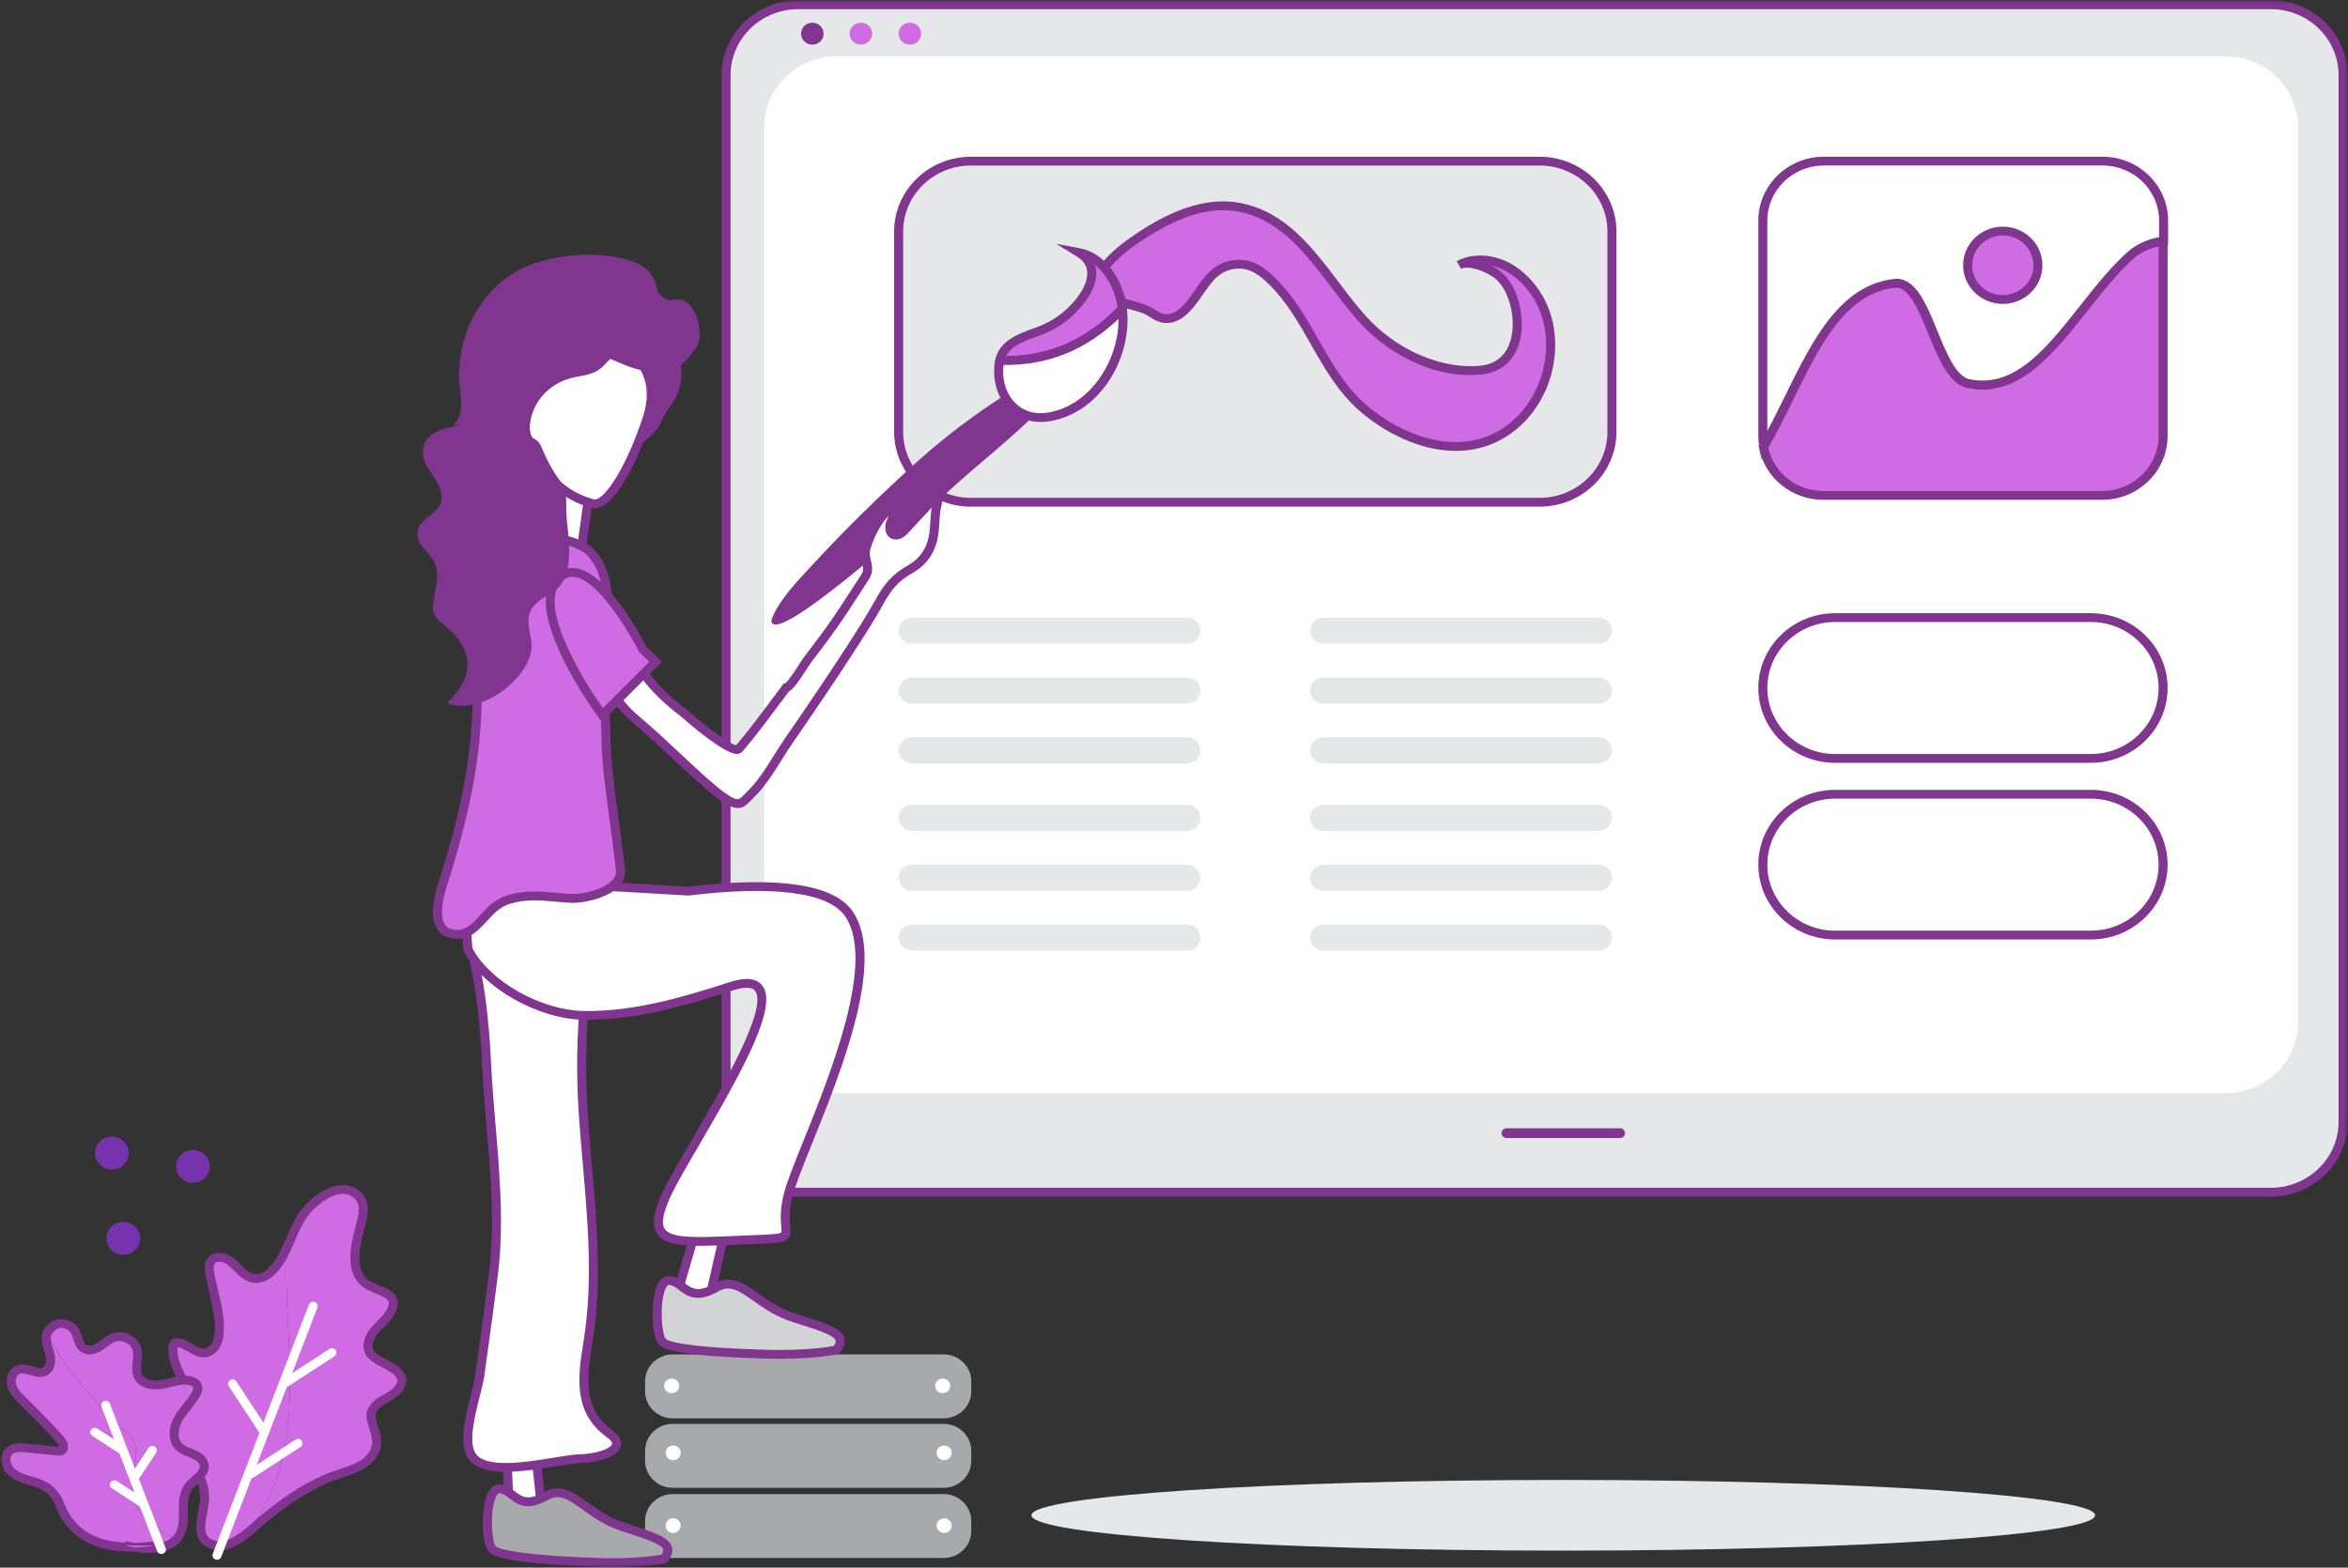 <svg width="286" height="191" viewBox="0 0 286 191" fill="none" xmlns="http://www.w3.org/2000/svg">
<rect x="0" y="0" width="286" height="191" fill="#333333" stroke="none"/>
<mask id="mask0_241_614" style="mask-type:luminance" maskUnits="userSpaceOnUse" x="0" y="0" width="286" height="191">
<path d="M0 0H286V191H0V0Z" fill="white"/>
</mask>
<g mask="url(#mask0_241_614)">
<path d="M34.944 152.023C34.443 153.117 33.876 154.159 33.014 154.971C32.361 155.59 31.349 156.009 30.46 155.643C29.332 155.177 28.745 154.033 27.711 153.443C27.036 153.058 26.01 153.073 25.634 153.741C25.441 154.084 25.474 154.502 25.513 154.893C25.715 156.939 28.275 163.565 25.315 164.752C24.104 165.237 22.89 163.749 21.715 163.598C21.543 163.575 21.343 163.577 21.224 163.701C21.144 163.783 21.118 163.903 21.103 164.016C20.852 165.807 21.982 167.462 22.724 169.12C23.142 170.059 23.133 171.837 21.606 171.045C21.208 170.839 20.815 170.553 20.367 170.578C19.476 170.627 19.172 171.795 19.355 172.648C19.707 174.297 20.846 175.562 22.007 176.819C23.718 178.674 25.163 180.465 24.885 183.091C24.742 184.438 23.771 187.025 25.327 187.947C26.887 188.871 28.508 188.041 29.923 186.945C32.443 183.827 34.203 180.105 34.794 175.499C36.105 168.236 34.541 159.702 34.944 152.023Z" fill="#CF6BE3"/>
<path d="M44.981 164.707C44.599 163.867 45.012 162.877 45.599 162.159C46.189 161.442 46.954 160.864 47.447 160.079C49.057 157.523 46.132 157.488 44.576 156.414C43.775 155.861 43.356 154.895 43.26 153.943C43.127 152.644 43.411 151.165 43.755 149.907C44.127 148.549 44.666 146.956 43.761 145.862C41.786 143.473 38.259 146.156 36.99 147.923C36.119 149.135 35.589 150.623 34.944 152.025C34.541 159.704 36.103 168.238 34.79 175.499C34.199 180.105 32.439 183.828 29.919 186.945C30.793 186.27 31.589 185.493 32.241 184.963C34.575 183.074 37.069 181.305 39.862 180.116C41.236 179.531 42.794 179.239 44.078 178.473C44.879 177.996 45.568 177.273 45.789 176.384C46.404 173.911 43.54 172.335 46.733 170.538C47.393 170.166 48.103 169.814 48.55 169.212C50.337 166.802 45.676 166.237 44.981 164.707Z" fill="#CF6BE3"/>
<path fill-rule="evenodd" clip-rule="evenodd" d="M25.039 188.403C25.603 188.737 26.171 188.878 26.733 188.878C28.625 188.878 30.43 187.275 31.722 186.121L31.732 186.112C32.04 185.839 32.328 185.583 32.592 185.369C34.508 183.818 37.088 181.874 40.079 180.601C40.586 180.385 41.117 180.212 41.678 180.028L41.679 180.028C42.585 179.733 43.521 179.427 44.364 178.924C45.392 178.311 46.089 177.451 46.324 176.502C46.596 175.413 46.281 174.469 46.029 173.712L46.028 173.711L46.027 173.707C45.636 172.534 45.421 171.888 47.009 170.994L47.222 170.875L47.227 170.873C47.837 170.534 48.529 170.149 48.996 169.519C49.428 168.935 49.587 168.366 49.464 167.828C49.239 166.834 48.158 166.244 47.113 165.676C46.433 165.306 45.664 164.886 45.482 164.485C45.194 163.854 45.576 163.041 46.028 162.489C46.248 162.224 46.492 161.978 46.752 161.717L46.768 161.701C47.172 161.294 47.59 160.872 47.915 160.356C48.424 159.547 48.577 158.868 48.385 158.28C48.097 157.402 47.142 157.005 46.218 156.624C45.746 156.429 45.259 156.227 44.891 155.973C44.294 155.561 43.898 154.802 43.804 153.888C43.703 152.873 43.863 151.579 44.284 150.043L44.366 149.743C44.738 148.409 45.2 146.749 44.186 145.523C43.54 144.742 42.679 144.349 41.681 144.38C39.574 144.448 37.407 146.398 36.536 147.612C35.851 148.568 35.371 149.678 34.907 150.753C34.279 152.21 33.686 153.586 32.629 154.584C32.126 155.059 31.327 155.418 30.671 155.147C30.158 154.934 29.753 154.527 29.324 154.095L29.32 154.092L29.313 154.085C28.922 153.69 28.516 153.281 27.987 152.979C27.437 152.666 26.738 152.569 26.161 152.726C25.709 152.848 25.358 153.111 25.149 153.483C24.869 153.98 24.923 154.53 24.962 154.934L24.963 154.945C25.013 155.449 25.187 156.175 25.389 157.016L25.393 157.034L25.395 157.041C25.977 159.467 26.948 163.519 25.104 164.258C24.665 164.434 24.152 164.17 23.42 163.749C22.902 163.449 22.365 163.14 21.784 163.066C21.369 163.014 21.044 163.102 20.821 163.331C20.633 163.525 20.58 163.758 20.554 163.941C20.335 165.514 21.038 166.928 21.717 168.294L21.744 168.347C21.907 168.676 22.07 169.004 22.216 169.332C22.479 169.919 22.434 170.612 22.302 170.702C22.302 170.702 22.302 170.702 22.302 170.702C22.291 170.705 22.175 170.733 21.86 170.57C21.788 170.532 21.713 170.492 21.641 170.45C21.291 170.253 20.85 170.013 20.331 170.04C19.887 170.064 19.503 170.267 19.219 170.627C18.808 171.15 18.648 171.984 18.812 172.753C19.204 174.581 20.472 175.958 21.594 177.174C23.244 178.962 24.589 180.637 24.334 183.034C24.308 183.293 24.247 183.602 24.181 183.935L24.174 183.972C23.882 185.453 23.483 187.481 25.039 188.403ZM25.429 183.144C25.728 180.315 24.172 178.367 22.412 176.458C21.334 175.289 20.22 174.079 19.893 172.535C19.797 172.081 19.881 171.553 20.096 171.28C20.208 171.139 20.316 171.114 20.398 171.11C20.606 171.103 20.833 171.23 21.087 171.372L21.099 171.379C21.183 171.427 21.265 171.473 21.349 171.516C22.275 171.995 22.815 171.703 23.056 171.486C23.745 170.864 23.53 169.57 23.23 168.902C23.078 168.562 22.91 168.221 22.741 167.879L22.714 167.824C22.083 166.559 21.49 165.363 21.645 164.128C22.005 164.174 22.422 164.415 22.864 164.67C23.653 165.126 24.548 165.641 25.527 165.248C28.238 164.162 27.174 159.731 26.47 156.795L26.468 156.788L26.459 156.749C26.269 155.955 26.105 155.27 26.063 154.842C26.03 154.496 26.01 154.195 26.12 153.998C26.182 153.884 26.298 153.804 26.458 153.76C26.748 153.68 27.144 153.741 27.435 153.907C27.837 154.136 28.175 154.477 28.534 154.84L28.545 154.851C29.029 155.338 29.529 155.842 30.246 156.137C31.44 156.628 32.691 156.025 33.398 155.357C34.613 154.21 35.276 152.674 35.918 151.187L35.925 151.17C36.385 150.1 36.822 149.091 37.44 148.228C38.245 147.106 40.105 145.505 41.722 145.452C42.362 145.433 42.9 145.673 43.333 146.196C43.994 146.997 43.646 148.251 43.307 149.463L43.223 149.768C42.761 151.451 42.595 152.834 42.712 153.994C42.837 155.218 43.401 156.257 44.259 156.849C44.722 157.168 45.265 157.393 45.789 157.61L45.791 157.611C46.485 157.899 47.203 158.196 47.338 158.606C47.447 158.94 47.203 159.438 46.978 159.795C46.711 160.217 46.347 160.583 45.962 160.97L45.93 161.003C45.673 161.262 45.409 161.528 45.169 161.821C44.321 162.854 44.063 164.012 44.476 164.922C44.806 165.65 45.663 166.117 46.572 166.612L46.576 166.615L46.578 166.616C47.373 167.048 48.272 167.538 48.391 168.063C48.442 168.292 48.35 168.563 48.105 168.893C47.776 169.336 47.244 169.633 46.678 169.946L46.459 170.068C44.098 171.398 44.568 172.806 44.983 174.047L44.986 174.056C45.216 174.748 45.454 175.462 45.257 176.254C45.032 177.159 44.243 177.744 43.793 178.014C43.061 178.452 42.228 178.724 41.347 179.012L41.332 179.017L41.331 179.018C40.771 179.201 40.194 179.389 39.643 179.624C36.524 180.95 33.862 182.954 31.891 184.549C31.613 184.776 31.309 185.045 30.985 185.333L30.984 185.333C29.377 186.76 27.375 188.535 25.609 187.487C24.707 186.955 25.008 185.422 25.25 184.188L25.253 184.177C25.329 183.793 25.397 183.44 25.429 183.144Z" fill="#80358F"/>
<path d="M26.433 190.042C26.368 190.042 26.304 190.031 26.239 190.008C25.955 189.903 25.811 189.594 25.918 189.317L37.634 158.952C37.742 158.675 38.059 158.534 38.343 158.639C38.627 158.744 38.772 159.053 38.664 159.33L26.948 189.695C26.864 189.91 26.656 190.042 26.433 190.042Z" fill="white"/>
<path d="M34.729 169.049C34.551 169.049 34.377 168.965 34.271 168.811C34.103 168.565 34.171 168.231 34.424 168.067L40.124 164.363C40.379 164.199 40.719 164.266 40.888 164.512C41.056 164.758 40.988 165.092 40.735 165.256L35.035 168.96C34.939 169.021 34.833 169.049 34.729 169.049Z" fill="white"/>
<path d="M30.597 180.101C30.419 180.101 30.244 180.017 30.139 179.862C29.97 179.616 30.039 179.282 30.291 179.118L35.992 175.415C36.246 175.251 36.587 175.317 36.755 175.564C36.924 175.81 36.855 176.144 36.602 176.308L30.902 180.011C30.808 180.072 30.702 180.101 30.597 180.101Z" fill="white"/>
<path d="M31.961 174.671C31.779 174.671 31.603 174.583 31.497 174.424L27.87 168.906C27.707 168.656 27.782 168.326 28.036 168.166C28.291 168.006 28.631 168.078 28.796 168.328L32.423 173.846C32.586 174.096 32.511 174.426 32.257 174.587C32.165 174.644 32.063 174.671 31.961 174.671Z" fill="white"/>
<path d="M16.453 183.362C14.987 181.217 17.92 176.928 15.719 174.783C12.057 171.213 8.032 167.275 5.753 162.461C5.716 162.558 5.685 162.657 5.667 162.758C5.528 163.52 5.89 164.271 6.074 165.023C6.258 165.775 6.172 166.733 5.47 167.092C4.489 167.595 3.271 166.496 2.232 166.874C1.482 167.145 1.21 168.103 1.441 168.849C1.672 169.595 2.261 170.173 2.825 170.727C4.35 172.221 5.834 173.753 7.272 175.323C7.658 175.745 7.987 176.516 7.464 176.76C7.308 176.834 7.124 176.817 6.949 176.8C5.726 176.674 4.501 176.55 3.277 176.424C2.539 176.348 1.701 176.302 1.153 176.789C0.464 177.397 0.642 178.565 1.276 179.227C1.911 179.889 2.848 180.172 3.745 180.418C5.587 180.923 6.621 181.626 7.327 183.41C8.936 187.466 12.419 188.56 16.328 188.525C15.943 188.462 15.561 188.384 15.193 188.296L18.971 188.357C18.078 188.457 17.193 188.518 16.328 188.525C18.303 188.848 20.418 188.764 21.533 187.476C19.486 186.73 17.702 185.392 16.453 183.362Z" fill="#CF6BE3"/>
<path d="M23.025 181.061C23.702 180.208 25.016 179.59 24.873 178.519C24.789 177.886 24.184 177.447 23.587 177.185C22.99 176.924 22.328 176.75 21.852 176.311C20.95 175.474 21.091 174.001 21.676 172.928C22.264 171.858 23.199 171.003 23.816 169.948C24.021 169.597 24.192 169.17 24.025 168.799C23.875 168.46 23.485 168.282 23.113 168.212C22.032 168.004 20.948 168.443 19.869 168.652C18.791 168.862 17.456 168.74 16.904 167.811C16.311 166.815 16.97 165.529 16.684 164.413C16.397 163.293 15.028 162.566 13.907 162.94C13.245 163.159 12.74 163.674 12.159 164.052C11.577 164.43 10.782 164.668 10.199 164.292C9.504 163.846 9.532 162.848 9.109 162.15C8.725 161.514 7.915 161.152 7.171 161.283C6.531 161.396 5.979 161.865 5.751 162.457C8.03 167.273 12.057 171.211 15.717 174.779C17.918 176.924 14.983 181.213 16.451 183.358C17.702 185.388 19.486 186.726 21.531 187.47C22.005 186.922 22.303 186.165 22.326 185.119C22.361 183.723 22.144 182.167 23.025 181.061Z" fill="#CF6BE3"/>
<path fill-rule="evenodd" clip-rule="evenodd" d="M16.299 189.063C16.9 189.159 17.53 189.222 18.155 189.222C19.353 189.222 20.525 188.993 21.412 188.332C22.348 187.634 22.839 186.56 22.874 185.14C22.881 184.913 22.879 184.682 22.877 184.449C22.877 184.41 22.876 184.371 22.876 184.331C22.864 183.209 22.857 182.148 23.456 181.395C23.64 181.164 23.888 180.942 24.152 180.708L24.153 180.708C24.808 180.126 25.55 179.467 25.415 178.456C25.317 177.737 24.748 177.113 23.808 176.703C23.67 176.642 23.531 176.588 23.39 176.532C23.371 176.525 23.352 176.518 23.332 176.51L23.323 176.506C22.904 176.342 22.506 176.186 22.228 175.928C21.545 175.294 21.676 174.069 22.16 173.188C22.441 172.676 22.812 172.213 23.204 171.723L23.217 171.707C23.591 171.242 23.978 170.759 24.294 170.221L24.296 170.216C24.432 169.98 24.835 169.281 24.528 168.593C24.325 168.135 23.859 167.815 23.219 167.693C22.296 167.516 21.423 167.733 20.576 167.944L20.568 167.946C20.3 168.015 20.03 168.082 19.76 168.135C18.918 168.301 17.791 168.246 17.377 167.551C17.131 167.135 17.184 166.599 17.248 165.979C17.305 165.432 17.364 164.865 17.217 164.292C17.043 163.613 16.551 163.016 15.87 162.653C15.189 162.291 14.406 162.213 13.729 162.44C13.196 162.615 12.779 162.931 12.374 163.237L12.36 163.247C12.194 163.373 12.027 163.499 11.853 163.613C11.46 163.871 10.868 164.086 10.502 163.852C10.236 163.682 10.119 163.308 9.986 162.877L9.98 162.86C9.878 162.535 9.773 162.199 9.582 161.884C9.079 161.052 8.054 160.591 7.073 160.762C6.098 160.932 5.297 161.716 5.123 162.667C4.998 163.35 5.198 164.004 5.373 164.58L5.376 164.588C5.383 164.612 5.39 164.635 5.397 164.658C5.447 164.822 5.497 164.986 5.536 165.149C5.673 165.706 5.63 166.405 5.211 166.618C4.902 166.777 4.469 166.649 3.968 166.5C3.379 166.324 2.711 166.126 2.038 166.372C0.959 166.763 0.613 168.044 0.912 169.005C1.181 169.875 1.839 170.521 2.421 171.092L2.433 171.104C3.943 172.583 5.432 174.123 6.861 175.68C7.059 175.895 7.167 176.153 7.182 176.279C7.13 176.279 7.07 176.273 7.027 176.269C7.019 176.269 7.012 176.268 7.006 176.268L3.334 175.892C2.474 175.804 1.496 175.762 0.783 176.392C0.405 176.726 0.186 177.204 0.163 177.743C0.133 178.408 0.399 179.099 0.873 179.593C1.588 180.338 2.568 180.65 3.594 180.933C5.407 181.431 6.217 182.104 6.812 183.602C8.609 188.128 12.619 189.09 16.299 189.063ZM18.944 188.107L18.91 187.823C18 187.924 17.152 187.978 16.358 187.987C15.976 187.922 15.623 187.848 15.324 187.775L15.277 187.964C11.387 187.764 9.038 186.237 7.84 183.217C7.014 181.131 5.718 180.402 3.894 179.902C2.991 179.654 2.2 179.406 1.68 178.863C1.412 178.584 1.249 178.162 1.265 177.788C1.271 177.611 1.321 177.365 1.523 177.187C1.899 176.855 2.568 176.892 3.22 176.958L6.893 177.334L6.905 177.335C7.109 177.355 7.41 177.383 7.705 177.243C8.001 177.103 8.198 176.853 8.263 176.54C8.378 175.97 8.022 175.335 7.684 174.964C6.241 173.394 4.739 171.839 3.214 170.347L3.194 170.326C2.683 169.823 2.157 169.304 1.967 168.692C1.815 168.204 1.979 167.538 2.424 167.376C2.751 167.258 3.183 167.386 3.644 167.523L3.651 167.525C4.291 167.715 5.017 167.929 5.726 167.567C6.734 167.05 6.832 165.807 6.611 164.899C6.567 164.714 6.511 164.53 6.455 164.346C6.448 164.323 6.441 164.301 6.435 164.279L6.433 164.272C6.277 163.765 6.13 163.287 6.21 162.852C6.302 162.35 6.758 161.903 7.272 161.814C7.787 161.724 8.375 161.986 8.639 162.424C8.764 162.629 8.845 162.89 8.932 163.167L8.936 163.182C9.107 163.733 9.3 164.359 9.9 164.743C10.595 165.187 11.554 165.098 12.47 164.5C12.666 164.373 12.854 164.231 13.041 164.088L13.049 164.083C13.398 163.818 13.727 163.568 14.089 163.449C14.48 163.319 14.938 163.371 15.349 163.588C15.762 163.806 16.056 164.155 16.156 164.544C16.257 164.934 16.211 165.384 16.162 165.859L16.162 165.865L16.162 165.865C16.089 166.569 16.007 167.367 16.434 168.082C17.14 169.267 18.728 169.427 19.985 169.181C20.273 169.126 20.562 169.053 20.85 168.981C21.614 168.79 22.332 168.61 23.013 168.74C23.276 168.792 23.473 168.897 23.526 169.017C23.583 169.147 23.518 169.385 23.342 169.687C23.066 170.156 22.722 170.587 22.355 171.043C21.946 171.553 21.526 172.079 21.197 172.678C20.539 173.879 20.345 175.651 21.479 176.701C21.911 177.101 22.428 177.304 22.931 177.5C22.949 177.507 22.966 177.514 22.984 177.521C23.113 177.571 23.24 177.62 23.366 177.676C23.636 177.794 24.268 178.118 24.331 178.59C24.387 179.015 24.023 179.372 23.418 179.91C23.131 180.164 22.833 180.429 22.592 180.733C21.761 181.777 21.772 183.128 21.782 184.324V184.335V184.336C21.784 184.597 21.786 184.856 21.78 185.11C21.753 186.203 21.416 186.978 20.748 187.476C20.257 187.842 19.623 188.031 18.944 188.107Z" fill="#80358F"/>
<path d="M19.658 189.342C19.435 189.342 19.225 189.208 19.143 188.995L12.358 171.412C12.251 171.135 12.395 170.826 12.679 170.721C12.963 170.616 13.28 170.757 13.388 171.034L20.173 188.617C20.28 188.893 20.136 189.203 19.852 189.308C19.787 189.33 19.721 189.342 19.658 189.342Z" fill="white"/>
<path d="M14.852 177.185C14.748 177.185 14.641 177.157 14.547 177.096L11.246 174.951C10.994 174.787 10.925 174.453 11.094 174.207C11.262 173.961 11.605 173.894 11.857 174.058L15.158 176.203C15.41 176.367 15.479 176.701 15.31 176.947C15.205 177.101 15.03 177.185 14.852 177.185Z" fill="white"/>
<path d="M17.244 183.585C17.141 183.585 17.033 183.556 16.939 183.495L13.639 181.351C13.386 181.187 13.318 180.853 13.486 180.607C13.654 180.36 13.995 180.294 14.249 180.458L17.55 182.602C17.802 182.767 17.871 183.1 17.702 183.347C17.597 183.501 17.422 183.585 17.244 183.585Z" fill="white"/>
<path d="M16.455 180.441C16.354 180.441 16.252 180.414 16.16 180.357C15.903 180.196 15.829 179.864 15.993 179.616L18.094 176.42C18.258 176.17 18.599 176.098 18.853 176.258C19.11 176.418 19.184 176.75 19.02 176.998L16.919 180.194C16.814 180.355 16.636 180.441 16.455 180.441Z" fill="white"/>
<path d="M15.193 188.294C15.559 188.382 15.941 188.46 16.328 188.523C17.194 188.516 18.08 188.455 18.971 188.355L15.193 188.294Z" fill="#CF6BE3"/>
<path d="M23.505 144.116C24.638 144.116 25.556 143.221 25.556 142.117C25.556 141.012 24.638 140.117 23.505 140.117C22.372 140.117 21.453 141.012 21.453 142.117C21.453 143.221 22.372 144.116 23.505 144.116Z" fill="#7732AD"/>
<path d="M13.625 142.493C14.758 142.493 15.676 141.597 15.676 140.493C15.676 139.388 14.758 138.493 13.625 138.493C12.492 138.493 11.573 139.388 11.573 140.493C11.573 141.597 12.492 142.493 13.625 142.493Z" fill="#7732AD"/>
<path d="M15.015 152.886C16.148 152.886 17.066 151.991 17.066 150.886C17.066 149.782 16.148 148.886 15.015 148.886C13.882 148.886 12.963 149.782 12.963 150.886C12.963 151.991 13.882 152.886 15.015 152.886Z" fill="#7732AD"/>
<path d="M276.604 145.261H97.236C92.395 145.261 88.435 141.401 88.435 136.682V9.161C88.435 4.442 92.395 0.582 97.236 0.582H276.604C281.445 0.582 285.405 4.442 285.405 9.161V136.682C285.405 141.399 281.445 145.261 276.604 145.261Z" fill="#E6E7E8"/>
<path fill-rule="evenodd" clip-rule="evenodd" d="M97.236 145.797H276.604C281.76 145.797 285.957 141.708 285.955 136.68V9.161C285.955 4.135 281.76 0.046 276.604 0.046H97.236C92.08 0.046 87.885 4.135 87.885 9.161V136.682C87.885 141.708 92.08 145.797 97.236 145.797ZM88.985 9.159C88.985 4.724 92.687 1.116 97.236 1.116V1.118H276.604C281.153 1.118 284.855 4.726 284.855 9.161V136.678C284.855 141.113 281.153 144.721 276.604 144.721H97.236C92.687 144.721 88.985 141.113 88.985 136.678V9.159Z" fill="#80358F"/>
<path d="M271.103 133.192H101.889C97.048 133.192 93.088 129.332 93.088 124.614V15.452C93.088 10.733 97.048 6.873 101.889 6.873H271.103C275.944 6.873 279.904 10.733 279.904 15.452V124.614C279.904 129.332 275.944 133.192 271.103 133.192Z" fill="white"/>
<path d="M197.324 138.661H183.51C183.173 138.661 182.899 138.392 182.899 138.066C182.899 137.738 183.175 137.47 183.51 137.47H197.324C197.661 137.47 197.935 137.739 197.935 138.066C197.935 138.392 197.661 138.661 197.324 138.661Z" fill="#80358F"/>
<path d="M98.945 5.442C99.704 5.442 100.319 4.842 100.319 4.102C100.319 3.363 99.704 2.763 98.945 2.763C98.186 2.763 97.571 3.363 97.571 4.102C97.571 4.842 98.186 5.442 98.945 5.442Z" fill="#80358F"/>
<path d="M104.861 5.442C105.62 5.442 106.235 4.842 106.235 4.102C106.235 3.363 105.62 2.763 104.861 2.763C104.102 2.763 103.487 3.363 103.487 4.102C103.487 4.842 104.102 5.442 104.861 5.442Z" fill="#CF6BE3"/>
<path d="M110.831 5.442C111.59 5.442 112.206 4.842 112.206 4.102C112.206 3.363 111.59 2.763 110.831 2.763C110.073 2.763 109.457 3.363 109.457 4.102C109.457 4.842 110.073 5.442 110.831 5.442Z" fill="#CF6BE3"/>
<path d="M144.588 78.434H111.092C110.193 78.434 109.457 77.717 109.457 76.841C109.457 75.965 110.193 75.248 111.092 75.248H144.588C145.486 75.248 146.222 75.965 146.222 76.841C146.222 77.717 145.486 78.434 144.588 78.434Z" fill="#E6E7E8"/>
<path d="M144.588 85.729H111.092C110.193 85.729 109.457 85.011 109.457 84.136C109.457 83.26 110.193 82.542 111.092 82.542H144.588C145.486 82.542 146.222 83.26 146.222 84.136C146.222 85.011 145.486 85.729 144.588 85.729Z" fill="#E6E7E8"/>
<path d="M144.588 93.022H111.092C110.193 93.022 109.457 92.304 109.457 91.428C109.457 90.552 110.193 89.835 111.092 89.835H144.588C145.486 89.835 146.222 90.552 146.222 91.428C146.222 92.306 145.486 93.022 144.588 93.022Z" fill="#E6E7E8"/>
<path d="M144.588 101.245H111.092C110.193 101.245 109.457 100.528 109.457 99.652C109.457 98.776 110.193 98.059 111.092 98.059H144.588C145.486 98.059 146.222 98.776 146.222 99.652C146.222 100.528 145.486 101.245 144.588 101.245Z" fill="#E6E7E8"/>
<path d="M144.588 108.538H111.092C110.193 108.538 109.457 107.821 109.457 106.945C109.457 106.069 110.193 105.352 111.092 105.352H144.588C145.486 105.352 146.222 106.069 146.222 106.945C146.222 107.823 145.486 108.538 144.588 108.538Z" fill="#E6E7E8"/>
<path d="M144.588 115.833H111.092C110.193 115.833 109.457 115.115 109.457 114.24C109.457 113.364 110.193 112.646 111.092 112.646H144.588C145.486 112.646 146.222 113.364 146.222 114.24C146.222 115.115 145.486 115.833 144.588 115.833Z" fill="#E6E7E8"/>
<path d="M194.711 78.434H161.215C160.317 78.434 159.581 77.717 159.581 76.841C159.581 75.965 160.317 75.248 161.215 75.248H194.711C195.61 75.248 196.346 75.965 196.346 76.841C196.346 77.717 195.61 78.434 194.711 78.434Z" fill="#E6E7E8"/>
<path d="M194.711 85.729H161.215C160.317 85.729 159.581 85.011 159.581 84.136C159.581 83.26 160.317 82.542 161.215 82.542H194.711C195.61 82.542 196.346 83.26 196.346 84.136C196.346 85.011 195.61 85.729 194.711 85.729Z" fill="#E6E7E8"/>
<path d="M194.711 93.022H161.215C160.317 93.022 159.581 92.304 159.581 91.428C159.581 90.552 160.317 89.835 161.215 89.835H194.711C195.61 89.835 196.346 90.552 196.346 91.428C196.346 92.306 195.61 93.022 194.711 93.022Z" fill="#E6E7E8"/>
<path d="M194.711 101.245H161.215C160.317 101.245 159.581 100.528 159.581 99.652C159.581 98.776 160.317 98.059 161.215 98.059H194.711C195.61 98.059 196.346 98.776 196.346 99.652C196.346 100.528 195.61 101.245 194.711 101.245Z" fill="#E6E7E8"/>
<path d="M194.711 108.538H161.215C160.317 108.538 159.581 107.821 159.581 106.945C159.581 106.069 160.317 105.352 161.215 105.352H194.711C195.61 105.352 196.346 106.069 196.346 106.945C196.346 107.823 195.61 108.538 194.711 108.538Z" fill="#E6E7E8"/>
<path d="M194.711 115.833H161.215C160.317 115.833 159.581 115.115 159.581 114.24C159.581 113.364 160.317 112.646 161.215 112.646H194.711C195.61 112.646 196.346 113.364 196.346 114.24C196.346 115.115 195.61 115.833 194.711 115.833Z" fill="#E6E7E8"/>
<path d="M239.641 46.714C235.785 45.773 234.82 34.496 230.963 34.496C222.491 35.246 219.555 46.189 214.784 54.394C215.408 57.775 218.452 60.364 222.095 60.364H256.044C260.133 60.364 263.478 57.103 263.478 53.117V29.392C262.3 29.484 261.096 29.896 259.89 30.735C253.14 36.376 248.319 48.593 239.641 46.714Z" fill="#CF6BE3"/>
<path fill-rule="evenodd" clip-rule="evenodd" d="M222.097 60.901H256.044C260.446 60.901 264.028 57.411 264.027 53.115V28.81L263.433 28.856C262.094 28.959 260.795 29.444 259.53 30.327C257.318 32.176 255.302 34.727 253.35 37.196L253.336 37.214C249.206 42.444 245.3 47.382 239.766 46.189C238.165 45.792 237.016 42.991 235.906 40.284L235.904 40.28C234.573 37.03 233.314 33.96 230.914 33.96H230.912C224.092 34.565 220.688 41.488 217.397 48.183C216.417 50.179 215.401 52.245 214.306 54.129L214.208 54.297L214.244 54.487C214.929 58.204 218.231 60.901 222.097 60.901ZM222.097 59.828C218.83 59.828 216.029 57.594 215.363 54.486C216.438 52.617 217.429 50.601 218.388 48.647L218.39 48.643C221.694 41.924 224.815 35.578 230.961 35.031C232.568 35.031 233.747 37.904 234.886 40.682C236.102 43.646 237.359 46.708 239.508 47.233L239.522 47.237C245.745 48.585 250.04 43.148 254.198 37.884L254.209 37.87C256.13 35.439 258.117 32.924 260.209 31.172C261.084 30.562 261.997 30.171 262.928 30.003V53.117C262.928 56.817 259.839 59.828 256.044 59.828H222.097Z" fill="#80358F"/>
<path d="M256.104 19.632H222.156C218.067 19.632 214.721 22.893 214.721 26.879V53.117C214.721 53.553 214.768 53.978 214.845 54.394C219.613 46.187 222.552 35.246 231.024 34.496C234.88 34.496 235.845 45.775 239.702 46.714C248.38 48.593 253.201 36.376 259.951 30.735C261.157 29.896 262.361 29.482 263.539 29.392V26.879C263.539 22.893 260.194 19.632 256.104 19.632Z" fill="white"/>
<path fill-rule="evenodd" clip-rule="evenodd" d="M214.304 54.487L214.572 55.953L215.322 54.657C216.43 52.748 217.452 50.673 218.439 48.665L218.448 48.647L218.45 48.643C221.755 41.924 224.875 35.578 231.022 35.031C232.629 35.031 233.807 37.904 234.947 40.682V40.684C236.162 43.647 237.419 46.71 239.582 47.237C245.805 48.585 250.1 43.148 254.258 37.884L254.27 37.87C256.19 35.439 258.177 32.924 260.27 31.172C261.331 30.432 262.445 30.014 263.582 29.927L264.089 29.888V26.879C264.089 22.588 260.507 19.096 256.104 19.096H222.158C217.755 19.096 214.173 22.588 214.173 26.879V53.117C214.173 53.554 214.216 54.003 214.304 54.487ZM215.273 26.879C215.273 23.18 218.362 20.169 222.158 20.169V20.167H256.104C259.9 20.167 262.989 23.178 262.989 26.877V28.913C261.828 29.089 260.697 29.556 259.592 30.327C257.38 32.176 255.364 34.727 253.412 37.196L253.399 37.214V37.214C249.264 42.446 245.361 47.386 239.835 46.191C238.232 45.8 237.082 42.999 235.971 40.29L235.969 40.284L235.967 40.28C234.636 37.03 233.377 33.96 230.977 33.96H230.975C224.155 34.565 220.751 41.488 217.46 48.183L217.45 48.203C216.747 49.634 216.027 51.096 215.273 52.503V26.879Z" fill="#80358F"/>
<path d="M243.952 36.494C246.314 36.494 248.231 34.627 248.231 32.323C248.231 30.019 246.314 28.152 243.952 28.152C241.589 28.152 239.672 30.019 239.672 32.323C239.672 34.627 241.589 36.494 243.952 36.494Z" fill="#CF6BE3"/>
<path fill-rule="evenodd" clip-rule="evenodd" d="M239.122 32.321C239.122 34.916 241.289 37.029 243.952 37.029C246.616 37.029 248.781 34.916 248.781 32.321C248.781 29.726 246.614 27.614 243.952 27.614C241.289 27.614 239.122 29.726 239.122 32.321ZM240.222 32.323C240.222 30.318 241.896 28.688 243.952 28.688C246.009 28.688 247.681 30.318 247.681 32.323C247.681 34.328 246.007 35.958 243.952 35.958C241.894 35.958 240.222 34.328 240.222 32.323Z" fill="#80358F"/>
<path d="M118.26 61.198H187.543C192.384 61.198 196.344 57.338 196.344 52.619V28.215C196.344 23.496 192.384 19.636 187.543 19.636H118.26C113.419 19.636 109.459 23.496 109.459 28.215V52.619C109.457 57.336 113.419 61.198 118.26 61.198Z" fill="#E6E7E8"/>
<path fill-rule="evenodd" clip-rule="evenodd" d="M118.26 61.734H187.543C192.699 61.734 196.896 57.644 196.894 52.62V28.215C196.894 23.189 192.699 19.1 187.543 19.1H118.26C113.104 19.1 108.909 23.189 108.909 28.215V52.62C108.909 57.645 113.104 61.734 118.26 61.734ZM110.009 28.211C110.009 23.777 113.711 20.169 118.26 20.169H187.543C192.092 20.169 195.794 23.777 195.794 28.211V52.616C195.794 57.05 192.092 60.658 187.543 60.658H118.26C113.711 60.658 110.009 57.05 110.009 52.616V28.211Z" fill="#80358F"/>
<path d="M223.525 92.407H254.675C259.516 92.407 263.476 88.547 263.476 83.828C263.476 79.109 259.516 75.249 254.675 75.249H223.525C218.684 75.249 214.723 79.109 214.723 83.828C214.723 88.547 218.684 92.407 223.525 92.407Z" fill="white"/>
<path fill-rule="evenodd" clip-rule="evenodd" d="M223.524 92.943H254.677C259.833 92.943 264.028 88.854 264.028 83.828C264.028 78.802 259.833 74.713 254.677 74.713H223.524C218.368 74.713 214.173 78.802 214.173 83.828C214.173 88.854 218.368 92.943 223.524 92.943ZM215.273 83.828C215.273 79.394 218.975 75.786 223.524 75.786H254.677C259.226 75.786 262.928 79.394 262.928 83.828C262.928 88.263 259.226 91.871 254.677 91.871H223.524C218.975 91.871 215.273 88.263 215.273 83.828Z" fill="#80358F"/>
<path d="M223.525 113.932H254.675C259.516 113.932 263.476 110.072 263.476 105.353C263.476 100.635 259.516 96.775 254.675 96.775H223.525C218.684 96.775 214.723 100.635 214.723 105.353C214.723 110.072 218.684 113.932 223.525 113.932Z" fill="white"/>
<path fill-rule="evenodd" clip-rule="evenodd" d="M223.524 114.468H254.677C259.833 114.468 264.028 110.379 264.028 105.352C264.028 100.326 259.833 96.237 254.677 96.237H223.524C218.368 96.237 214.173 100.327 214.173 105.353C214.173 110.379 218.368 114.468 223.524 114.468ZM215.273 105.352C215.273 100.917 218.975 97.309 223.524 97.309H254.677C259.226 97.309 262.928 100.917 262.928 105.352C262.928 109.786 259.226 113.394 254.677 113.394H223.524C218.975 113.394 215.273 109.786 215.273 105.352Z" fill="#80358F"/>
<path d="M190.416 188.932C226.197 188.932 255.202 187.004 255.202 184.625C255.202 182.247 226.197 180.319 190.416 180.319C154.636 180.319 125.631 182.247 125.631 184.625C125.631 187.004 154.636 188.932 190.416 188.932Z" fill="#E6E7E8"/>
<path d="M114.944 172.81H81.936C80.086 172.81 78.575 171.335 78.575 169.534V168.299C78.575 166.496 80.088 165.023 81.936 165.023H114.944C116.794 165.023 118.305 166.498 118.305 168.299V169.534C118.305 171.335 116.792 172.81 114.944 172.81Z" fill="#A7A9AC"/>
<path d="M114.944 181.276H81.936C80.086 181.276 78.575 179.801 78.575 178V176.766C78.575 174.962 80.088 173.489 81.936 173.489H114.944C116.794 173.489 118.305 174.964 118.305 176.766V178C118.305 179.801 116.792 181.276 114.944 181.276Z" fill="#A7A9AC"/>
<path d="M114.944 189.828H81.936C80.086 189.828 78.575 188.353 78.575 186.552V185.318C78.575 183.515 80.088 182.041 81.936 182.041H114.944C116.794 182.041 118.305 183.516 118.305 185.318V186.552C118.305 188.353 116.792 189.828 114.944 189.828Z" fill="#A7A9AC"/>
<path d="M81.815 169.748C82.321 169.748 82.731 169.348 82.731 168.855C82.731 168.361 82.321 167.962 81.815 167.962C81.308 167.962 80.898 168.361 80.898 168.855C80.898 169.348 81.308 169.748 81.815 169.748Z" fill="white"/>
<path d="M114.821 169.748C115.327 169.748 115.737 169.348 115.737 168.855C115.737 168.361 115.327 167.962 114.821 167.962C114.315 167.962 113.905 168.361 113.905 168.855C113.905 169.348 114.315 169.748 114.821 169.748Z" fill="white"/>
<path d="M81.996 177.91C82.502 177.91 82.913 177.511 82.913 177.017C82.913 176.524 82.502 176.124 81.996 176.124C81.49 176.124 81.08 176.524 81.08 177.017C81.08 177.511 81.49 177.91 81.996 177.91Z" fill="white"/>
<path d="M115.005 177.91C115.511 177.91 115.921 177.511 115.921 177.017C115.921 176.524 115.511 176.124 115.005 176.124C114.499 176.124 114.089 176.524 114.089 177.017C114.089 177.511 114.499 177.91 115.005 177.91Z" fill="white"/>
<path d="M81.996 186.779C82.502 186.779 82.913 186.38 82.913 185.886C82.913 185.393 82.502 184.993 81.996 184.993C81.49 184.993 81.08 185.393 81.08 185.886C81.08 186.38 81.49 186.779 81.996 186.779Z" fill="white"/>
<path d="M115.005 186.779C115.511 186.779 115.921 186.38 115.921 185.886C115.921 185.393 115.511 184.993 115.005 184.993C114.499 184.993 114.089 185.393 114.089 185.886C114.089 186.38 114.499 186.779 115.005 186.779Z" fill="white"/>
<path d="M138.578 28.999C138.692 28.923 138.803 28.846 138.917 28.772C142.479 26.412 146.743 24.456 150.969 25.263C158.42 26.685 161.844 34.708 166.597 39.543C170.007 43.012 175.286 45.611 180.396 45.096C184.677 44.665 185.428 40.146 184.403 36.744C184.023 35.489 183.436 34.286 182.371 33.451C181.39 32.68 178.968 31.617 177.694 32.292C179.89 31.131 182.747 31.709 184.706 33.22C191.332 38.332 189.661 49.265 182.559 53.108C177.058 56.083 170.341 53.465 166.003 49.698C161.102 45.441 159.581 38.837 155.018 34.321C153.796 33.113 152.424 32.052 150.574 32.203C146.911 32.502 146.31 36.286 143.852 38.173C143.217 38.66 142.382 38.959 141.597 38.778C141.019 38.645 140.536 38.274 140.027 37.975C137.715 36.607 131.133 36.847 134.475 32.6C135.603 31.169 137.059 30.028 138.578 28.999Z" fill="#CF6BE3"/>
<path fill-rule="evenodd" clip-rule="evenodd" d="M165.641 50.097C168.585 52.652 172.929 54.94 177.336 54.94C179.19 54.94 181.053 54.535 182.827 53.574C186.501 51.585 189.013 47.595 189.385 43.161C189.735 38.967 188.155 35.189 185.049 32.794C182.746 31.016 179.685 30.625 177.434 31.816L177.96 32.758C178.882 32.27 181.03 33.081 182.028 33.863C182.866 34.521 183.453 35.483 183.878 36.891C184.542 39.095 184.332 41.446 183.345 42.88C182.67 43.861 181.658 44.426 180.341 44.56C175.891 45.01 170.655 42.892 166.996 39.169C165.628 37.776 164.384 36.133 163.069 34.393C159.866 30.157 156.552 25.776 151.077 24.733C147.395 24.03 143.315 25.206 138.609 28.326L138.267 28.555C136.971 29.432 135.319 30.648 134.044 32.268C133.122 33.439 132.815 34.414 133.107 35.252C133.58 36.615 135.456 37.109 137.271 37.588L137.276 37.589C138.251 37.845 139.171 38.087 139.747 38.429C139.856 38.494 139.964 38.561 140.072 38.629L140.077 38.633C140.5 38.899 140.937 39.174 141.475 39.297C142.358 39.499 143.349 39.242 144.196 38.591C145.165 37.847 145.848 36.855 146.51 35.893C147.614 34.288 148.567 32.903 150.623 32.735C152.283 32.602 153.52 33.598 154.628 34.695C156.731 36.777 158.212 39.385 159.646 41.909L159.649 41.915C161.29 44.804 162.987 47.792 165.641 50.097ZM155.411 33.943C154.256 32.798 152.827 31.651 150.924 31.651C150.795 31.651 150.664 31.657 150.531 31.667C147.949 31.877 146.753 33.614 145.596 35.295L145.596 35.296C144.956 36.229 144.349 37.11 143.515 37.75C142.941 38.19 142.272 38.379 141.728 38.253C141.369 38.171 141.027 37.956 140.667 37.729C140.63 37.706 140.594 37.683 140.558 37.661C140.477 37.611 140.397 37.56 140.316 37.513C139.609 37.094 138.616 36.833 137.566 36.556L137.562 36.555C136.096 36.17 134.434 35.733 134.148 34.91C133.985 34.445 134.244 33.777 134.915 32.924C136.098 31.422 137.662 30.274 138.893 29.44L139.228 29.215C143.679 26.263 147.485 25.143 150.866 25.788C155.92 26.753 159.105 30.963 162.182 35.032C163.461 36.723 164.784 38.471 166.201 39.913C169.294 43.058 174.668 46.214 180.454 45.628C182.091 45.462 183.406 44.72 184.26 43.48C185.669 41.432 185.532 38.578 184.933 36.591C184.45 34.985 183.725 33.821 182.719 33.031C182.455 32.821 182.091 32.59 181.67 32.373C182.619 32.584 183.555 33.012 184.367 33.638C187.18 35.805 188.609 39.246 188.288 43.075C187.948 47.157 185.651 50.82 182.294 52.637C176.805 55.608 170.285 52.694 166.371 49.295C163.856 47.113 162.206 44.207 160.61 41.396L160.606 41.389C159.137 38.802 157.619 36.128 155.411 33.943Z" fill="#80358F"/>
<path d="M99.014 68.766C97.293 70.634 95.067 72.87 94.065 75.261C93.985 75.454 93.916 75.681 94.014 75.866C95.306 78.289 114.567 60.706 116.612 58.88C120.917 55.035 124.926 52.085 128.657 47.674C129.374 46.827 130.108 45.913 130.288 44.806C130.393 44.119 127.105 45.546 126.467 45.863C121.582 48.282 115.849 52.528 111.859 56.125C107.406 60.141 103.083 64.349 99.014 68.766Z" fill="#80358F"/>
<path d="M136.71 37.626C136.599 36.727 136.376 35.851 136.023 35.029C135.187 33.069 133.664 31.201 131.425 30.776C135.058 33.006 131.578 37.353 128.962 39.114C128.316 39.549 127.612 39.923 126.838 40.228C124.879 41.001 122.279 41.598 121.78 43.93C128.195 44.092 132.975 41.524 136.71 37.626Z" fill="#CF6BE3"/>
<path fill-rule="evenodd" clip-rule="evenodd" d="M121.768 44.464C121.972 44.47 122.176 44.472 122.379 44.472C128.115 44.472 132.938 42.348 137.112 37.996L137.288 37.813L137.257 37.565C137.135 36.586 136.891 35.664 136.532 34.825C135.904 33.352 134.418 30.799 131.533 30.251L128.645 29.703L131.133 31.232C131.995 31.76 132.421 32.422 132.441 33.256C132.482 35.09 130.519 37.416 128.651 38.673C128.027 39.093 127.347 39.45 126.635 39.73C126.365 39.837 126.083 39.94 125.795 40.045L125.792 40.046C123.984 40.706 121.735 41.527 121.244 43.819L121.109 44.447L121.768 44.464ZM133.541 33.229C133.533 32.89 133.477 32.565 133.373 32.258C134.479 33.14 135.156 34.392 135.516 35.235C135.806 35.914 136.014 36.656 136.131 37.444C132.259 41.404 127.804 43.358 122.542 43.398C123.164 42.147 124.692 41.589 126.177 41.048L126.179 41.047C126.219 41.032 126.259 41.017 126.299 41.003C126.555 40.91 126.806 40.818 127.046 40.722C127.833 40.411 128.585 40.018 129.276 39.553C131.02 38.377 133.596 35.725 133.541 33.229Z" fill="#80358F"/>
<path d="M121.78 43.926C121.776 43.947 121.769 43.966 121.765 43.987C121.036 47.723 123.511 51.48 127.735 50.795C133.618 49.839 137.413 43.257 136.711 37.624C132.976 41.524 128.195 44.092 121.78 43.926Z" fill="white"/>
<path fill-rule="evenodd" clip-rule="evenodd" d="M122.88 49.851C123.908 50.875 125.259 51.413 126.758 51.413C127.107 51.413 127.463 51.385 127.825 51.328C134.265 50.282 137.965 43.233 137.256 37.563L137.114 36.422L136.309 37.261C132.216 41.533 127.498 43.541 121.796 43.392L121.363 43.407L121.224 43.89C120.791 46.117 121.426 48.401 122.88 49.851ZM123.665 49.101C122.538 47.975 122.009 46.225 122.242 44.47C127.67 44.523 132.237 42.661 136.24 38.86C136.28 43.8 132.885 49.418 127.645 50.269C125.648 50.593 124.378 49.813 123.665 49.101Z" fill="#80358F"/>
<path d="M64.725 172.324L65.972 183.824L62.071 184.625L61.501 172.551C61.501 172.551 63.566 171.816 64.725 172.324Z" fill="white"/>
<path fill-rule="evenodd" clip-rule="evenodd" d="M60.933 172.182L61.55 185.28L66.573 184.247L65.24 171.959L64.952 171.833C63.627 171.251 61.546 171.963 61.313 172.047L60.933 172.182ZM62.591 183.973L62.07 172.938C62.644 172.778 63.566 172.595 64.216 172.726L65.373 183.4L62.591 183.973Z" fill="#80358F"/>
<path d="M80.875 189.922C80.875 189.922 77.952 190.554 72.51 190.357C67.068 190.16 61.023 189.701 60.019 188.802C59.013 187.901 59.07 181.189 60.869 181.385C62.668 181.58 63.077 184.194 66.508 182.274C69.449 180.63 71.201 184.524 75.82 186.014C80.438 187.502 82.31 188.102 80.875 189.922Z" fill="#A7A9AC"/>
<path fill-rule="evenodd" clip-rule="evenodd" d="M72.491 190.893C73.236 190.92 73.935 190.931 74.587 190.931C78.58 190.931 80.771 190.492 80.983 190.449C80.989 190.448 80.993 190.447 80.996 190.447L81.192 190.405L81.313 190.25C81.836 189.586 82.006 189 81.836 188.456C81.462 187.27 79.644 186.682 75.993 185.505C74.174 184.919 72.816 183.94 71.618 183.076L71.617 183.075C69.824 181.782 68.278 180.666 66.234 181.809C64.28 182.901 63.595 182.38 62.724 181.719L62.722 181.717C62.239 181.349 61.691 180.933 60.929 180.851C60.567 180.811 59.894 180.9 59.414 181.925C58.572 183.73 58.568 188.231 59.647 189.197C60.6 190.05 64.921 190.62 72.491 190.893ZM60.416 182.366C60.546 182.089 60.692 181.916 60.796 181.916H60.806C61.258 181.965 61.622 182.242 62.043 182.562L62.043 182.563C62.997 183.288 64.183 184.19 66.778 182.738C68.133 181.98 69.145 182.627 70.962 183.936C72.164 184.802 73.661 185.881 75.676 186.531L75.685 186.534C78.419 187.416 80.576 188.112 80.783 188.769C80.832 188.926 80.755 189.149 80.558 189.435C79.818 189.567 77.038 189.983 72.53 189.821C64.418 189.529 60.939 188.899 60.389 188.407C59.919 187.981 59.608 184.093 60.416 182.366Z" fill="#80358F"/>
<path d="M75.02 175.503C74.838 175.088 74.36 174.779 73.945 174.457C70.153 171.511 71.079 167.017 71.686 163.09C73.125 153.775 71.584 144.385 71.009 135.068C70.449 125.974 71.383 116.848 73.514 107.983C74.29 104.762 75.359 99.782 70.247 100.724C67.826 101.171 65.436 101.083 63.022 100.671C61.752 100.453 63.047 100.051 61.752 100.453C57.337 101.827 55.687 109.96 56.593 112.793C58.398 118.435 58.986 123.85 59.279 129.825C59.694 138.297 61.141 146.778 60.109 155.185C59.604 159.305 59.017 163.413 58.453 167.525C58.124 169.923 56.067 175.178 57.447 177.35C59.342 180.33 67.785 177.804 70.606 177.737C72.726 177.683 75.638 176.909 75.02 175.503Z" fill="white"/>
<path fill-rule="evenodd" clip-rule="evenodd" d="M56.979 177.628C57.803 178.926 59.586 179.328 61.642 179.328C63.58 179.328 65.76 178.971 67.605 178.668C68.852 178.464 69.928 178.288 70.615 178.271C71.925 178.241 74.611 177.857 75.415 176.636C75.689 176.22 75.727 175.754 75.523 175.291C75.312 174.814 74.868 174.479 74.475 174.181L74.474 174.18L74.286 174.037C70.93 171.428 71.543 167.528 72.136 163.755L72.136 163.751L72.226 163.169C73.325 156.067 72.698 148.845 72.091 141.861L72.079 141.723C71.889 139.526 71.693 137.258 71.557 135.034C71.017 126.283 71.856 117.224 74.049 108.103C74.693 105.418 75.259 102.43 73.787 100.932C73.009 100.141 71.782 99.892 70.144 100.196C67.975 100.595 65.678 100.577 63.116 100.141C63.045 100.129 62.991 100.118 62.947 100.106V100.028L62.72 99.858C62.464 99.667 62.294 99.719 61.585 99.94C56.685 101.465 55.143 110.055 56.069 112.95C57.969 118.895 58.471 124.585 58.729 129.848C58.851 132.328 59.064 134.847 59.27 137.284L59.275 137.344L59.276 137.356C59.771 143.201 60.283 149.244 59.561 155.118C59.17 158.309 58.722 161.548 58.288 164.683L58.273 164.794L57.907 167.45C57.823 168.066 57.608 168.92 57.378 169.83L57.363 169.893C56.691 172.553 55.857 175.863 56.979 177.628ZM62.008 100.934C62.048 100.922 62.086 100.91 62.119 100.9C62.376 101.102 62.744 101.165 62.93 101.196C65.621 101.656 68.051 101.671 70.353 101.247C71.606 101.016 72.495 101.159 72.998 101.673C74.18 102.877 73.401 106.117 72.982 107.857C70.764 117.079 69.916 126.243 70.463 135.097C70.603 137.379 70.803 139.703 70.999 141.949C71.6 148.871 72.221 156.029 71.144 163.006L71.054 163.586C70.441 167.471 69.75 171.877 73.605 174.873L73.804 175.025C74.106 175.253 74.417 175.489 74.515 175.71C74.583 175.865 74.556 175.96 74.493 176.054C74.108 176.642 72.358 177.155 70.594 177.197C69.828 177.216 68.716 177.397 67.428 177.609L67.423 177.61C64.118 178.152 59.127 178.97 57.917 177.063C57.038 175.682 57.844 172.484 58.433 170.15L58.445 170.103C58.693 169.119 58.907 168.27 58.999 167.593L59.365 164.939C59.806 161.764 60.26 158.482 60.657 155.246C61.392 149.272 60.877 143.186 60.379 137.296L60.375 137.257L60.37 137.199C60.164 134.771 59.951 132.261 59.831 129.796C59.571 124.461 59.062 118.689 57.122 112.629C56.292 110.038 57.85 102.228 61.922 100.961C61.952 100.952 61.98 100.943 62.008 100.934Z" fill="#80358F"/>
<path d="M88.86 147.488L86.26 158.929L82.247 158.475L85.686 146.694C85.686 146.694 87.914 146.635 88.86 147.488Z" fill="white"/>
<path fill-rule="evenodd" clip-rule="evenodd" d="M81.539 158.936L86.689 159.518L89.461 147.305L89.23 147.095C88.151 146.122 85.924 146.154 85.669 146.16L85.266 146.171L81.539 158.936ZM85.83 158.339L82.952 158.015L86.1 147.236C86.716 147.261 87.664 147.375 88.245 147.709L85.83 158.339Z" fill="#80358F"/>
<path d="M101.884 164.481C101.884 164.481 98.928 165.147 93.413 164.998C87.897 164.85 81.768 164.439 80.74 163.537C79.712 162.634 79.704 155.832 81.529 156.013C83.353 156.194 83.794 158.839 87.251 156.862C90.213 155.17 92.027 159.099 96.723 160.566C101.418 162.035 103.32 162.625 101.884 164.481Z" fill="#D1D3D4"/>
<path fill-rule="evenodd" clip-rule="evenodd" d="M93.397 165.535C93.963 165.55 94.501 165.557 95.012 165.557C99.386 165.557 101.777 165.054 101.995 165.009C102 165.007 102.004 165.007 102.007 165.006L102.203 164.962L102.322 164.806C102.845 164.13 103.013 163.537 102.835 162.989C102.448 161.794 100.605 161.218 96.903 160.06L96.892 160.056C95.046 159.48 93.662 158.502 92.44 157.639L92.432 157.633C90.606 156.341 89.026 155.227 86.973 156.401C85.001 157.527 84.298 157.004 83.406 156.341L83.404 156.34L83.399 156.336C82.907 155.97 82.35 155.557 81.584 155.481C81.221 155.443 80.54 155.538 80.066 156.578C79.233 158.412 79.272 162.968 80.372 163.936C81.345 164.789 85.726 165.327 93.397 165.535ZM81.073 157.013C81.202 156.729 81.355 156.547 81.462 156.547C81.464 156.547 81.468 156.547 81.472 156.551C81.929 156.597 82.3 156.872 82.727 157.191L82.735 157.196C83.707 157.921 84.919 158.822 87.527 157.33C88.899 156.546 89.929 157.194 91.784 158.505L91.787 158.507C93.012 159.373 94.538 160.452 96.584 161.091C99.37 161.961 101.568 162.648 101.786 163.315C101.838 163.476 101.762 163.707 101.56 164.001C100.819 164.138 98.005 164.588 93.427 164.464C85.203 164.241 81.672 163.634 81.108 163.14C80.624 162.716 80.27 158.776 81.073 157.013Z" fill="#80358F"/>
<path d="M103.426 111.375C100.836 107.559 91.984 107.601 83.862 108.576L73.783 107.996L72.41 104.271C72.41 104.271 56.374 109.046 56.356 109.051C56.864 108.971 56.783 115.27 57.077 115.817C59.373 120.105 65.901 123.65 71.138 123.717C77.359 123.797 83.228 122.049 89.042 120.177C99.599 116.781 84.794 138.23 81.435 145.023C78.076 151.815 81.768 151.457 90.15 151.1C98.534 150.743 94.574 151.279 96.003 145.605C97.434 139.928 108.549 118.926 103.426 111.375Z" fill="white"/>
<path fill-rule="evenodd" clip-rule="evenodd" d="M80.061 150.339C80.846 151.499 82.564 151.796 85.238 151.796C86.395 151.796 87.73 151.741 89.246 151.678L89.463 151.669L91.622 151.579C94.597 151.462 95.496 151.426 95.993 150.879C96.351 150.482 96.31 149.984 96.257 149.352L96.257 149.347C96.194 148.601 96.1 147.475 96.539 145.732C96.88 144.378 97.829 142.023 98.929 139.296C102.506 130.424 107.909 117.016 103.884 111.082C101.619 107.744 94.875 106.722 83.843 108.04L74.176 107.483L72.749 103.609L72.248 103.758C56.231 108.525 56.192 108.538 56.186 108.54L56.443 109.58C56.192 109.62 56.012 109.465 55.969 109.376C56.13 109.721 56.224 111.745 56.281 112.972L56.282 112.997C56.374 115.02 56.421 115.754 56.587 116.064C58.929 120.431 65.588 124.181 71.13 124.251C77.347 124.333 83.23 122.61 89.214 120.685C90.193 120.37 91.459 120.118 91.945 120.696C93.677 122.757 87.779 132.856 84.253 138.894L84.25 138.9C82.856 141.285 81.654 143.344 80.939 144.788C79.587 147.526 79.315 149.238 80.061 150.339ZM92.798 120.019C92.383 119.523 91.776 119.277 90.968 119.277C90.379 119.277 89.682 119.408 88.871 119.67C82.981 121.565 77.191 123.263 71.148 123.181C65.96 123.114 59.741 119.628 57.58 115.6C57.494 115.348 57.429 113.963 57.382 112.951C57.292 111.019 57.222 109.979 57.104 109.389C59.647 108.632 69.699 105.638 72.068 104.934L73.385 108.511L83.876 109.116L83.927 109.11C94.39 107.853 100.973 108.74 102.964 111.673C106.673 117.141 101.184 130.761 97.903 138.901L97.902 138.903L97.876 138.968C96.729 141.815 95.824 144.062 95.469 145.477C94.987 147.39 95.091 148.623 95.159 149.438V149.438L95.16 149.452C95.184 149.726 95.215 150.092 95.167 150.165C94.992 150.368 93.501 150.428 91.611 150.503L91.577 150.505L89.414 150.594H89.413C84.979 150.787 81.777 150.926 80.981 149.749C80.485 149.02 80.796 147.549 81.932 145.255C82.629 143.849 83.819 141.809 85.198 139.448L85.207 139.432C90.76 129.924 94.844 122.456 92.798 120.019Z" fill="#80358F"/>
<path d="M82.361 42.361C82.727 42.48 83.827 46.533 81.871 49.154C79.916 51.776 81.051 51.419 79.139 53.205C77.226 54.993 75.881 55.38 75.881 55.38L73.681 56.184L73.926 51.774L76.11 44.743L83.001 42.361" fill="#80358F"/>
<path d="M71.737 60.328C71.737 60.328 70.533 68.926 70.531 68.926C68.401 69.537 66.17 70.702 63.926 70.699C64.028 69.103 65.629 67.279 66.365 65.774C67.258 63.948 67.886 62.057 67.788 60.01C67.53 54.659 71.737 60.328 71.737 60.328Z" fill="white"/>
<path fill-rule="evenodd" clip-rule="evenodd" d="M63.928 71.237H63.938C65.588 71.237 67.192 70.659 68.74 70.099C69.413 69.855 70.053 69.624 70.664 69.449C70.708 69.438 70.746 69.429 70.781 69.412C71.036 69.293 71.105 68.798 71.678 64.701L72.311 60.189L72.181 60.015C71.449 59.027 69.594 56.779 68.235 57.241C67.237 57.582 67.188 59 67.239 60.038C67.321 61.738 66.9 63.438 65.87 65.545C65.641 66.014 65.318 66.524 64.976 67.064C64.228 68.245 63.457 69.464 63.378 70.668L63.343 71.237H63.928ZM68.599 58.252C68.617 58.246 68.634 58.244 68.656 58.244C69.04 58.244 70.159 59.172 71.163 60.469C71.092 60.975 70.906 62.307 70.702 63.763C70.439 65.635 70.148 67.713 70.036 68.512C69.476 68.687 68.912 68.891 68.363 69.088L68.358 69.09L68.351 69.093C67.112 69.54 65.838 70 64.592 70.128C64.827 69.34 65.377 68.472 65.913 67.626C66.272 67.062 66.61 66.528 66.865 66.007C67.961 63.761 68.429 61.849 68.339 59.986C68.264 58.437 68.595 58.254 68.599 58.252Z" fill="#80358F"/>
<path d="M77.167 43.306C77.163 43.316 80.63 45.607 78.792 51.089C76.827 56.956 73.99 61.87 72.171 61.36C67.141 59.954 65.645 56.289 64.126 53.123C62.264 49.242 67.344 40.543 67.344 40.543L71.604 38.727L77.167 43.306Z" fill="white"/>
<path fill-rule="evenodd" clip-rule="evenodd" d="M72.021 61.876C72.158 61.914 72.297 61.933 72.436 61.933C74.863 61.933 77.623 56.306 79.315 51.255C80.896 46.536 78.772 43.995 77.819 43.14L77.813 43.136C77.692 43.028 77.59 42.945 77.518 42.892L71.698 38.101L66.959 40.123L66.868 40.278C66.655 40.642 61.669 49.265 63.629 53.35L63.871 53.858C65.346 56.96 67.017 60.477 72.021 61.876ZM64.627 52.896C63.036 49.578 67.084 42.125 67.738 40.961L71.514 39.351L76.533 43.483L76.527 43.503L76.852 43.745C77.363 44.125 79.833 46.258 78.271 50.923C75.954 57.834 73.326 61.126 72.324 60.845C67.805 59.583 66.314 56.447 64.872 53.412L64.87 53.407L64.627 52.896Z" fill="#80358F"/>
<path d="M85.007 41.978C85.573 40.61 84.941 38.038 83.966 37.088C83.59 36.721 83.099 36.467 82.586 36.475C82.2 36.481 81.809 36.632 81.435 36.54C80.311 36.263 80.313 35.33 79.283 34.912C78.516 34.601 77.7 35.237 76.879 35.357C76.261 35.447 75.646 35.237 75.045 35.063C73.356 34.573 71.831 33.642 70.085 33.292C68.613 32.998 67.049 33.037 65.643 33.632C64.177 34.254 63.057 35.523 62.388 37.04C61.988 37.946 61.798 38.977 61.975 39.952C61.83 39.15 60.309 39.877 60.048 40.167C59.025 41.306 56.444 44.64 56.815 46.09C57.108 47.239 56.196 48.279 56.456 49.443C56.764 50.828 60.481 51.627 61.147 52.887C61.91 54.331 63.599 55.171 65.136 54.911C64.778 53.631 64.424 52.322 64.451 50.978C64.478 49.635 63.175 43.457 70.03 42.696C72.755 42.392 75.803 44.833 78.481 45.153C79.753 45.306 81.051 45.166 82.288 44.789C83.244 44.497 84.258 43.226 84.849 42.283C84.911 42.186 84.964 42.085 85.007 41.978Z" fill="#80358F"/>
<path d="M114.067 60.717C113.901 60.649 113.727 60.792 113.605 60.923C112.501 62.114 111.395 63.303 110.291 64.493C110.076 64.726 109.851 64.965 109.561 65.1C109.271 65.236 108.896 65.242 108.655 65.034C108.365 64.784 108.375 64.347 108.408 63.969C108.457 63.398 109.428 62.267 108.5 62.017C107.183 62.641 105.922 65.289 105.532 66.621C105.014 68.037 106.188 69.042 105.395 70.264C103.923 72.532 102.49 74.818 100.901 77.011C100.067 78.159 99.21 79.291 98.348 80.416C97.959 80.926 96.334 83.729 95.766 83.786C93.879 86.271 92.055 88.85 90.023 91.226C89.248 92.132 83.324 86.906 83.324 86.906C78.13 82.993 77.251 79.905 77.251 79.905L72.708 81.042C72.708 81.042 74.321 85.049 77.486 87.69C80.94 90.57 85.354 95.117 87.773 96.889C90.195 98.662 90.363 97.801 91.278 96.946C93.202 95.139 94.615 92.374 96.097 90.228C98.654 86.522 101.183 82.796 103.628 79.018C104.812 77.188 106.063 75.234 107.145 73.284C108.183 71.416 109.048 70.388 110.949 69.302C112.548 68.388 113.443 66.957 113.729 65.154C113.932 63.868 113.819 62.541 114.183 61.278C114.242 61.078 114.265 60.797 114.067 60.717Z" fill="white"/>
<path fill-rule="evenodd" clip-rule="evenodd" d="M87.443 97.317C88.537 98.118 89.277 98.456 89.872 98.456C90.436 98.456 90.866 98.152 91.344 97.652C91.44 97.549 91.544 97.441 91.659 97.332C93.072 96.008 94.187 94.233 95.266 92.516L95.277 92.499L95.286 92.483C95.721 91.791 96.131 91.138 96.553 90.528C99.574 86.152 101.97 82.586 104.094 79.304C105.286 77.463 106.542 75.499 107.631 73.54C108.578 71.834 109.359 70.834 111.229 69.766C112.926 68.796 113.952 67.272 114.275 65.238C114.359 64.708 114.391 64.176 114.422 63.66L114.424 63.631C114.469 62.856 114.512 62.126 114.715 61.423C114.909 60.75 114.621 60.362 114.287 60.223H114.285C114.077 60.139 113.66 60.069 113.198 60.565L109.884 64.135L109.878 64.141C109.702 64.33 109.52 64.525 109.326 64.616C109.201 64.675 109.064 64.671 109.021 64.633C108.948 64.57 108.927 64.362 108.956 64.015C108.964 63.927 109.064 63.704 109.138 63.539L109.139 63.538C109.35 63.066 109.59 62.528 109.352 62.04C109.264 61.856 109.068 61.614 108.647 61.502L108.447 61.448L108.259 61.536C106.67 62.288 105.38 65.188 105.014 66.442C104.718 67.251 104.877 67.957 105.006 68.525C105.149 69.159 105.215 69.538 104.931 69.977L104.113 71.244C102.946 73.057 101.739 74.929 100.453 76.701C99.591 77.89 98.72 79.035 97.908 80.098C97.804 80.233 97.616 80.523 97.383 80.884C97.005 81.472 96.019 83.002 95.643 83.261L95.469 83.279L95.324 83.468C94.811 84.143 94.302 84.824 93.793 85.507C92.477 87.274 91.117 89.1 89.676 90.793C88.889 90.697 86.002 88.547 83.66 86.482C78.71 82.752 77.79 79.789 77.782 79.762L77.637 79.254L71.968 80.672L72.195 81.237C72.262 81.407 73.896 85.4 77.128 88.097C78.694 89.402 80.455 91.05 82.158 92.643L82.171 92.655C84.193 94.548 86.104 96.336 87.443 97.317ZM77.843 87.282C75.507 85.336 74.027 82.575 73.469 81.405L76.907 80.541C77.373 81.596 78.849 84.208 82.952 87.299C84.175 88.379 88.241 91.861 89.758 91.861H89.758C89.78 91.861 89.799 91.861 89.821 91.859C90.144 91.837 90.336 91.686 90.442 91.564C91.931 89.824 93.324 87.955 94.672 86.146L94.682 86.133C94.805 85.968 94.929 85.802 95.053 85.637C95.404 85.166 95.755 84.697 96.109 84.231C96.576 83.998 97.146 83.261 98.313 81.449C98.333 81.418 98.352 81.388 98.372 81.358C98.556 81.074 98.703 80.846 98.789 80.733C99.607 79.667 100.482 78.512 101.351 77.316C102.655 75.52 103.87 73.635 105.045 71.811L105.861 70.546C106.402 69.712 106.231 68.957 106.081 68.291C105.961 67.768 105.859 67.317 106.061 66.764C106.419 65.541 107.341 63.702 108.238 62.856C108.201 62.948 108.161 63.038 108.13 63.104C108.003 63.387 107.883 63.656 107.86 63.919L107.86 63.922C107.83 64.266 107.769 64.979 108.289 65.43C108.676 65.766 109.269 65.825 109.798 65.579C110.191 65.396 110.473 65.093 110.698 64.85L113.492 61.841C113.392 62.421 113.357 63.001 113.324 63.566C113.294 64.087 113.265 64.581 113.186 65.07C112.916 66.772 112.071 68.039 110.673 68.838C108.59 70.029 107.69 71.183 106.664 73.028C105.591 74.959 104.346 76.906 103.164 78.732C101.046 82.006 98.653 85.563 95.641 89.928C95.206 90.557 94.79 91.22 94.349 91.922L94.339 91.938L94.335 91.945C93.289 93.608 92.207 95.328 90.896 96.559C90.777 96.671 90.67 96.784 90.567 96.89C90.557 96.901 90.546 96.912 90.535 96.923L90.534 96.925C89.999 97.489 89.797 97.701 88.104 96.46C86.825 95.524 84.95 93.77 82.963 91.911L82.932 91.882C81.214 90.274 79.436 88.612 77.843 87.282Z" fill="#80358F"/>
<path d="M73.571 85.618C73.015 80.432 75.586 72.177 72.485 67.968C72.168 67.537 71.825 67.106 71.363 66.823C65.53 63.255 61.493 68.8 59.63 73.679C58.013 77.909 58.212 81.802 58.093 86.215C57.891 93.653 56.116 100.888 53.849 107.958C53.04 110.48 52.825 113.417 55.113 113.8C58.204 114.318 58.87 110.606 61.818 109.648C64.512 108.773 66.688 109.311 69.633 109.467C71.093 109.545 75.862 108.609 75.57 105.962C74.881 99.688 73.845 94.279 73.812 89.909C73.802 88.492 73.726 87.055 73.571 85.618Z" fill="#CF6BE3"/>
<path fill-rule="evenodd" clip-rule="evenodd" d="M55.021 114.329C55.258 114.367 55.483 114.386 55.697 114.386C57.326 114.386 58.32 113.306 59.285 112.258L59.304 112.236L59.312 112.228C60.075 111.392 60.862 110.531 61.996 110.162C63.948 109.527 65.649 109.679 67.616 109.854L67.622 109.855L67.728 109.864C68.326 109.916 68.948 109.971 69.607 110.005C70.69 110.063 73.845 109.582 75.333 108.053C75.936 107.433 76.21 106.691 76.124 105.907C75.881 103.707 75.601 101.638 75.329 99.637C74.824 95.922 74.389 92.714 74.368 89.906C74.356 88.44 74.274 86.978 74.123 85.565C73.933 83.8 74.115 81.662 74.311 79.4L74.312 79.393C74.683 75.047 75.068 70.554 72.935 67.657C72.606 67.211 72.211 66.709 71.659 66.371C69.668 65.152 67.718 64.845 65.864 65.457C62.065 66.713 59.88 71.494 59.117 73.492C57.703 77.19 57.645 80.645 57.584 84.303C57.581 84.439 57.579 84.576 57.576 84.712C57.567 85.202 57.558 85.697 57.545 86.2C57.372 92.571 56.071 99.232 53.326 107.798C52.89 109.16 52.296 111.673 53.248 113.188C53.641 113.814 54.236 114.197 55.021 114.329ZM66.217 66.47C66.712 66.306 67.219 66.224 67.738 66.224C68.81 66.224 69.926 66.577 71.07 67.275C71.453 67.51 71.757 67.9 72.037 68.279C73.934 70.853 73.566 75.143 73.21 79.296L73.209 79.306L73.207 79.328C73.01 81.634 72.824 83.813 73.023 85.671C73.172 87.051 73.252 88.478 73.262 89.909C73.285 92.785 73.724 96.023 74.233 99.772L74.24 99.823C74.508 101.801 74.785 103.848 75.024 106.015C75.077 106.491 74.916 106.914 74.53 107.309C73.405 108.465 70.733 108.988 69.664 108.929C68.981 108.893 68.337 108.836 67.72 108.78C65.626 108.593 63.817 108.433 61.646 109.137C60.231 109.599 59.301 110.618 58.481 111.516L58.48 111.517L58.478 111.519C57.461 112.634 56.659 113.514 55.207 113.27C54.743 113.192 54.411 112.982 54.187 112.627C53.659 111.786 53.727 110.141 54.377 108.116C57.153 99.452 58.469 92.701 58.645 86.227C58.662 85.58 58.674 84.944 58.684 84.319V84.314C58.745 80.753 58.802 77.389 60.148 73.864C60.855 72.01 62.863 67.579 66.217 66.47Z" fill="#80358F"/>
<path d="M78.348 79.218C78.348 79.218 72.035 66.591 68.008 70.491C63.983 74.391 73.362 87.125 73.362 87.125L79.871 80.628L78.348 79.218Z" fill="#CF6BE3"/>
<path fill-rule="evenodd" clip-rule="evenodd" d="M72.917 87.438L73.299 87.957L80.656 80.613L78.798 78.896C78.293 77.906 74.098 69.888 70.235 69.25C69.257 69.088 68.378 69.378 67.622 70.111C63.313 74.284 72.524 86.904 72.917 87.438ZM68.397 70.87C68.806 70.473 69.247 70.279 69.732 70.279C69.836 70.279 69.944 70.288 70.051 70.305C72.937 70.781 76.662 77.07 77.854 79.453L79.09 80.642L73.432 86.288C70.742 82.489 65.51 73.668 68.397 70.87Z" fill="#80358F"/>
<path d="M78.033 42.739C79.538 41.9 79.975 40.003 80.127 38.318C80.294 36.489 80.262 34.016 78.68 32.726C78.07 32.228 77.322 31.919 76.558 31.695C72.818 30.598 68.294 30.904 64.657 32.249C60.947 33.621 58.197 36.752 56.881 40.347C56.219 42.154 55.892 44.079 55.906 45.996C55.92 48.023 56.846 50.131 55.233 51.807C55.812 51.809 56.392 51.738 56.953 51.597C54.9 52.112 51.592 52.223 51.508 55.089C51.474 56.23 52.236 57.224 52.878 58.18C53.52 59.136 54.088 60.324 53.641 61.381C53.08 62.715 51.128 63.24 50.875 64.663C50.576 66.354 52.214 67.129 52.874 68.445C53.706 70.105 52.909 72.036 52.717 73.757C52.547 75.284 53.992 75.986 54.935 76.898C57.67 79.539 57.633 82.542 54.644 85.46C54.583 85.519 54.606 85.633 54.65 85.706C54.694 85.782 54.792 85.815 54.88 85.838C58.747 86.822 63.766 83.183 64.657 79.552C65.058 77.917 64.034 76.387 64.482 74.816C64.841 73.561 66.152 72.851 67.284 72.16C69.911 70.558 69.39 66.474 69.055 63.471C68.763 60.851 69.46 60.351 67.93 58.18C67.133 57.05 66.508 55.814 65.98 54.543C65.277 52.852 64.459 53.984 64.519 52.161C64.586 50.162 65.602 48.307 67.264 47.136C68.125 46.529 69.143 46.103 70.191 45.92C71.3 45.725 72.432 45.542 73.295 44.781C74.102 44.069 75.216 42.457 76.465 42.566C78.023 42.701 79.81 42.322 80.618 41.018" fill="#80358F"/>
</g>
</svg>
